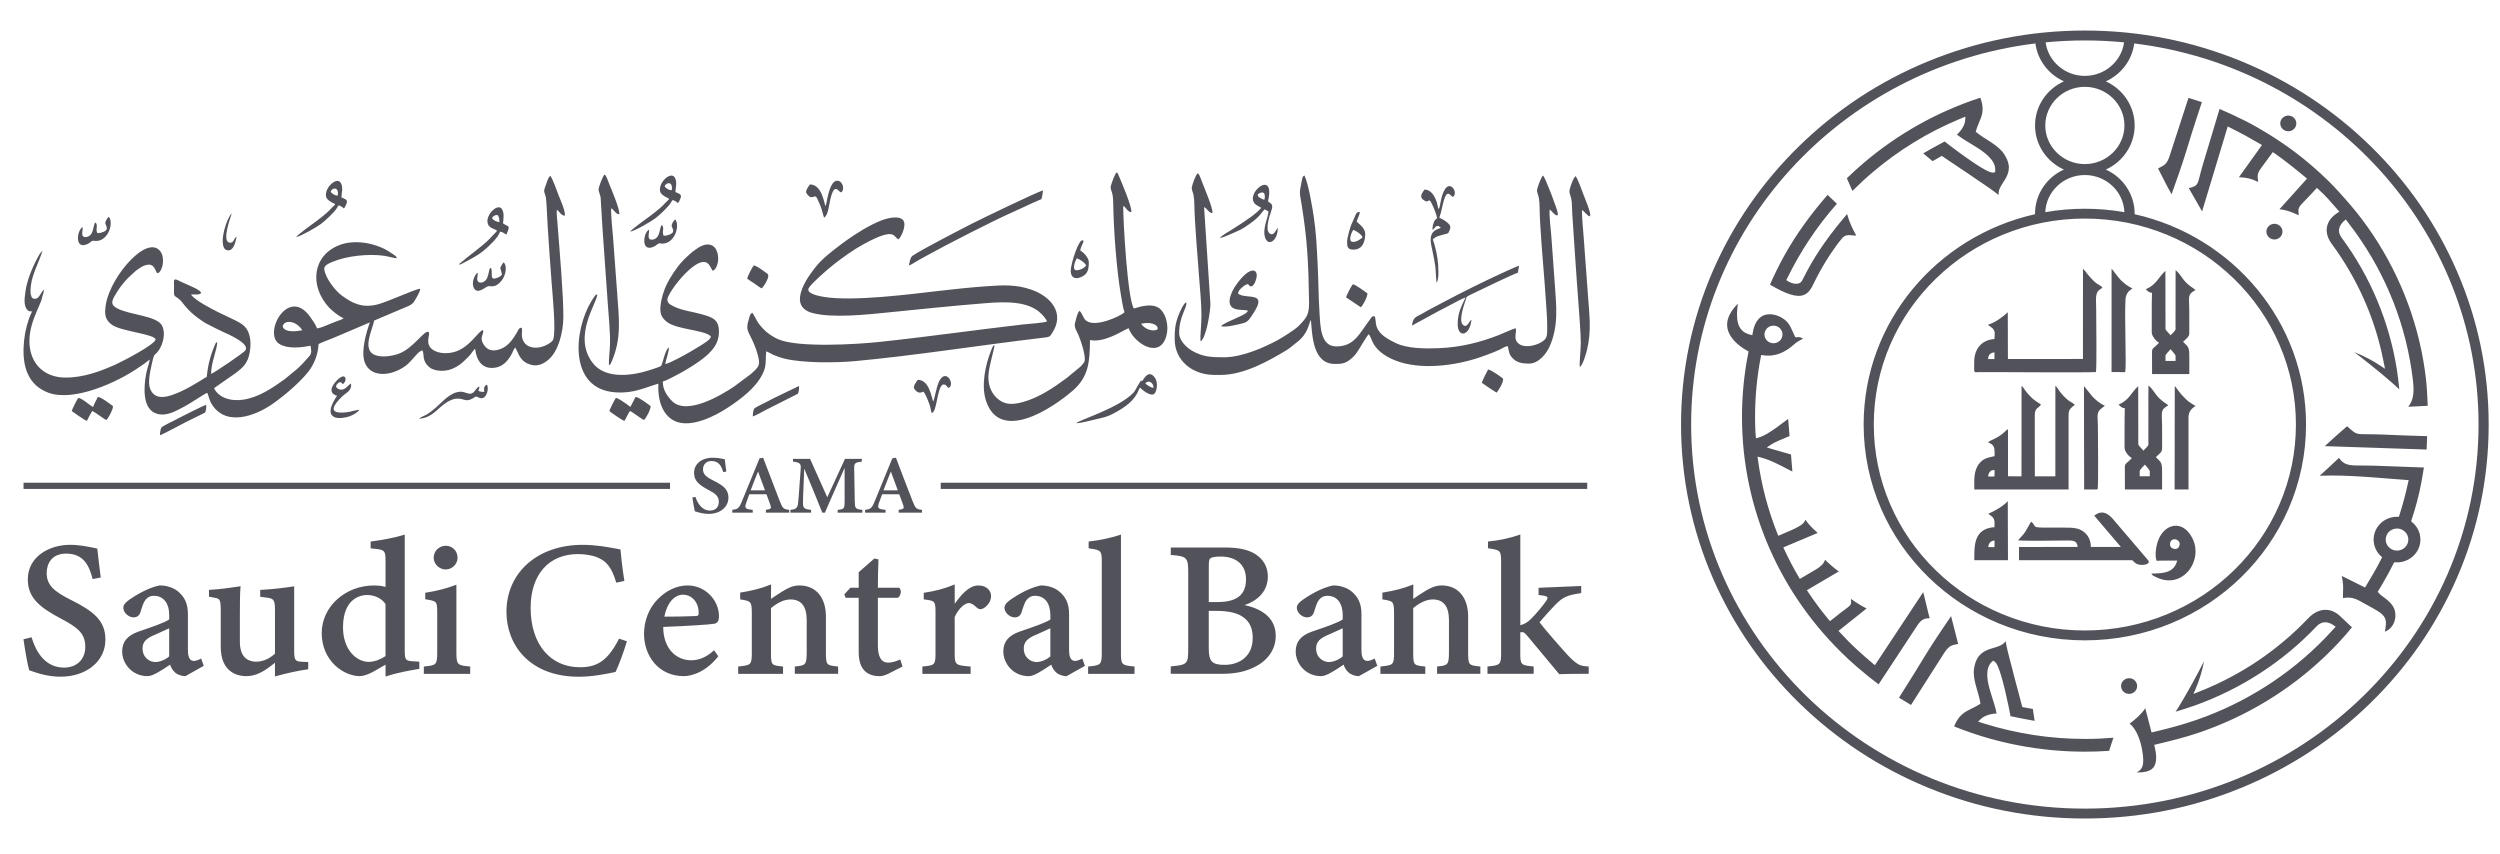 <svg width="79" height="27" viewBox="0 0 79 27" fill="none" xmlns="http://www.w3.org/2000/svg">
<g clip-path="url(#clip0_84_256)">
<path d="M48.042 16.889L48.001 16.904C47.735 17 47.361 17.08 47.048 17.109L47.02 17.111V17.325L47.045 17.329C47.406 17.385 47.435 17.389 47.435 17.754V20.623C47.435 20.997 47.413 21.021 47.032 21.058L47.004 21.061V21.293H48.464V21.061L48.436 21.058C48.056 21.02 48.041 21.004 48.041 20.623V19.979C48.07 19.975 48.101 19.975 48.112 19.976C48.15 19.977 48.182 20.001 48.261 20.09C48.286 20.117 48.803 20.739 49.08 21.073C49.183 21.196 49.255 21.283 49.264 21.294L49.273 21.305L49.289 21.304C49.429 21.297 49.799 21.291 50.173 21.292H50.203V21.059L50.175 21.059C49.943 21.043 49.863 21.026 49.584 20.749C49.402 20.556 48.802 19.872 48.648 19.664C48.789 19.498 49.03 19.23 49.138 19.12C49.392 18.86 49.529 18.81 49.941 18.746L49.966 18.742V18.517L48.619 18.574V18.803L48.647 18.806C48.744 18.814 48.877 18.831 48.898 18.876C48.909 18.9 48.893 18.941 48.848 19.005C48.749 19.151 48.521 19.42 48.378 19.559C48.281 19.659 48.176 19.721 48.042 19.758L48.042 16.889ZM35.422 16.891L35.383 16.905C35.174 16.978 34.779 17.072 34.428 17.109L34.401 17.111V17.327L34.427 17.331C34.795 17.381 34.816 17.405 34.816 17.75V20.622C34.816 21.007 34.782 21.022 34.411 21.059L34.384 21.062V21.294H35.851V21.062L35.824 21.059C35.441 21.023 35.422 21.002 35.422 20.622V16.891ZM12.79 16.891L12.751 16.904C12.506 16.985 12.056 17.069 11.738 17.109L11.712 17.112V17.33L11.739 17.332C12.149 17.369 12.183 17.372 12.183 17.732V18.546C12.035 18.501 11.846 18.5 11.823 18.5C10.909 18.5 10.166 19.174 10.166 20.003C10.166 20.892 10.866 21.366 11.372 21.366C11.425 21.366 11.578 21.35 11.846 21.198C11.902 21.164 11.97 21.125 12.039 21.086C12.089 21.058 12.139 21.03 12.183 21.004V21.379L12.223 21.366C12.559 21.255 12.962 21.185 13.155 21.152C13.184 21.147 13.208 21.144 13.226 21.14L13.251 21.136V20.909L13.035 20.895C12.824 20.881 12.79 20.856 12.79 20.551L12.79 16.891ZM2.216 17.216C1.552 17.216 0.879 17.591 0.879 18.308C0.879 18.885 1.245 19.189 1.921 19.546C2.447 19.825 2.695 20.005 2.695 20.444C2.695 20.834 2.426 21.096 2.026 21.096C1.421 21.096 1.137 20.589 1.006 20.165L0.998 20.138L0.742 20.201L0.746 20.227C0.788 20.534 0.869 20.995 0.918 21.165L0.922 21.18L0.936 21.185C1.208 21.283 1.536 21.384 1.912 21.384C2.734 21.384 3.331 20.892 3.331 20.214C3.331 19.613 2.965 19.319 2.244 18.958V18.959C1.734 18.703 1.475 18.502 1.475 18.112C1.475 17.813 1.635 17.494 2.086 17.494C2.66 17.494 2.818 17.896 2.921 18.272L2.928 18.299L3.183 18.249L3.18 18.222C3.135 17.872 3.108 17.635 3.085 17.427L3.075 17.334L3.052 17.33C3.026 17.326 2.992 17.318 2.951 17.309C2.785 17.275 2.508 17.216 2.216 17.216ZM18.406 17.217C16.991 17.217 16.004 18.088 16.004 19.336C16.004 20.356 16.711 21.385 18.294 21.385C18.73 21.385 19.174 21.292 19.388 21.247L19.451 21.233L19.458 21.22C19.55 21.032 19.711 20.598 19.802 20.291L19.81 20.264L19.563 20.181L19.551 20.203C19.213 20.854 18.893 21.085 18.328 21.085C17.38 21.085 16.768 20.348 16.768 19.207C16.768 18.159 17.341 17.509 18.263 17.509C18.492 17.509 18.735 17.551 18.883 17.617C19.17 17.731 19.334 17.947 19.465 18.386L19.473 18.412L19.731 18.358L19.726 18.331C19.664 17.953 19.62 17.51 19.608 17.383L19.606 17.36L19.583 17.357C19.539 17.35 19.482 17.34 19.415 17.327C19.179 17.283 18.823 17.217 18.406 17.217ZM14.09 17.246C13.873 17.246 13.704 17.412 13.704 17.625C13.704 17.822 13.881 17.995 14.083 17.995C14.287 17.995 14.459 17.826 14.459 17.625C14.459 17.412 14.297 17.246 14.09 17.246ZM36.997 17.301V17.537L37.024 17.539C37.509 17.579 37.548 17.62 37.548 18.098V20.503C37.548 20.978 37.519 21.009 37.023 21.055L36.996 21.058V21.293H38.589C39.051 21.293 39.382 21.221 39.697 21.051C40.088 20.842 40.313 20.494 40.313 20.095C40.313 19.594 39.972 19.259 39.327 19.121C39.703 18.998 40.064 18.709 40.064 18.22C40.064 17.926 39.932 17.683 39.682 17.518C39.457 17.37 39.144 17.301 38.699 17.301L36.997 17.301ZM38.572 17.587C39.074 17.587 39.374 17.855 39.374 18.304C39.374 18.795 39.087 19.025 38.471 19.025H38.198V17.899C38.198 17.727 38.21 17.669 38.252 17.64C38.305 17.604 38.41 17.587 38.572 17.587ZM27.628 17.649L27.617 17.66C27.552 17.72 27.468 17.792 27.388 17.861C27.302 17.934 27.214 18.009 27.144 18.074L27.135 18.083V18.573H26.872L26.681 18.781L26.721 18.89H27.135V20.609C27.135 21.112 27.36 21.367 27.802 21.367C27.859 21.367 27.962 21.346 28.078 21.287L28.52 21.061L28.445 20.838L28.414 20.852C28.289 20.91 28.171 20.939 28.063 20.939C27.849 20.939 27.741 20.757 27.741 20.397V18.89H28.374L28.381 18.884C28.426 18.852 28.456 18.793 28.463 18.727C28.469 18.669 28.456 18.616 28.425 18.583L28.416 18.573H27.741C27.741 18.273 27.747 17.942 27.759 17.701L27.76 17.676L27.628 17.649ZM24.366 18.467L24.323 18.484C24.071 18.588 23.757 18.67 23.415 18.722L23.389 18.726V18.94L23.414 18.944C23.724 18.997 23.757 19.002 23.757 19.376V20.625C23.757 21.014 23.726 21.017 23.352 21.059L23.326 21.062V21.294H24.744V21.062L24.717 21.059C24.383 21.024 24.363 21.022 24.363 20.629V19.217C24.579 19.035 24.788 18.943 24.982 18.943C25.32 18.943 25.492 19.162 25.492 19.595V20.6C25.492 21.008 25.458 21.025 25.144 21.059L25.116 21.061V21.293H26.485V21.062L26.457 21.059C26.126 21.023 26.099 21.02 26.099 20.628V19.479C26.099 18.875 25.777 18.5 25.259 18.5C25.055 18.5 24.887 18.587 24.734 18.682C24.588 18.773 24.463 18.858 24.363 18.925C24.364 18.789 24.365 18.625 24.366 18.511L24.366 18.467ZM44.661 18.467L44.619 18.484C44.367 18.588 44.052 18.67 43.71 18.722L43.683 18.726V18.94L43.709 18.944C44.02 18.997 44.052 19.002 44.052 19.376V20.625C44.052 21.014 44.022 21.017 43.648 21.059L43.621 21.062V21.294H45.039V21.062L45.012 21.059C44.678 21.024 44.658 21.022 44.658 20.629V19.217C44.874 19.035 45.083 18.943 45.277 18.943C45.616 18.943 45.787 19.162 45.787 19.595V20.6C45.787 21.008 45.753 21.025 45.438 21.059L45.412 21.061V21.293H46.779V21.062L46.753 21.059C46.421 21.023 46.393 21.02 46.393 20.628V19.479C46.393 18.875 46.072 18.5 45.555 18.5C45.351 18.5 45.182 18.587 45.029 18.682C44.883 18.773 44.757 18.858 44.658 18.925C44.658 18.789 44.66 18.625 44.661 18.511L44.661 18.467ZM30.169 18.468L30.127 18.485C29.84 18.601 29.551 18.679 29.216 18.728L29.19 18.732V18.941L29.216 18.944C29.543 18.987 29.562 18.99 29.562 19.363V20.634C29.562 21.013 29.535 21.024 29.173 21.059L29.147 21.062V21.294H30.672V21.062L30.644 21.06C30.186 21.023 30.168 21.006 30.168 20.63V19.496C30.304 19.196 30.512 19.057 30.61 19.057C30.706 19.057 30.772 19.113 30.872 19.206C30.934 19.259 31 19.265 31.073 19.225C31.191 19.162 31.318 19.013 31.318 18.834C31.318 18.668 31.181 18.501 30.921 18.501V18.5C30.632 18.5 30.389 18.77 30.169 19.081L30.169 18.468ZM14.422 18.476L14.382 18.491C14.108 18.595 13.799 18.675 13.464 18.727L13.438 18.732V18.936L13.464 18.941C13.807 18.995 13.816 19.006 13.816 19.372V20.607C13.816 21.009 13.783 21.024 13.421 21.059L13.393 21.062V21.294H14.858V21.062L14.831 21.059C14.457 21.024 14.422 21.009 14.422 20.607V20.607L14.422 18.476ZM21.727 18.5C21.387 18.5 21.039 18.664 20.773 18.948C20.504 19.224 20.351 19.62 20.351 20.033C20.351 20.696 20.784 21.366 21.612 21.366C21.71 21.366 22.221 21.337 22.685 20.754L22.698 20.737L22.565 20.548L22.539 20.571C22.315 20.769 22.087 20.865 21.841 20.865C21.617 20.865 21.407 20.78 21.25 20.624C21.059 20.436 20.959 20.155 20.958 19.811C21.636 19.787 22.447 19.736 22.581 19.709C22.701 19.679 22.715 19.586 22.72 19.478V19.477C22.72 19.223 22.612 18.97 22.421 18.784C22.234 18.601 21.988 18.5 21.727 18.5ZM5.038 18.5C4.651 18.581 4.265 18.828 4.117 18.93C3.985 19.02 3.897 19.101 3.897 19.204C3.897 19.368 4.072 19.509 4.217 19.509C4.334 19.509 4.405 19.453 4.443 19.33C4.496 19.158 4.535 19.033 4.599 18.952C4.671 18.866 4.754 18.827 4.86 18.827C5.164 18.827 5.347 19.057 5.347 19.441V19.574C5.209 19.675 4.792 19.816 4.455 19.931L4.383 19.956C4.026 20.079 3.86 20.279 3.86 20.586C3.86 20.962 4.167 21.366 4.663 21.366C4.828 21.366 5.086 21.195 5.313 21.044C5.334 21.03 5.354 21.016 5.375 21.003C5.402 21.083 5.442 21.165 5.521 21.24C5.59 21.312 5.732 21.366 5.851 21.366H5.859L6.439 21.04L6.356 20.809L6.325 20.825C6.248 20.864 6.179 20.885 6.122 20.885C5.97 20.885 5.938 20.703 5.938 20.551V19.405C5.938 19.079 5.839 18.859 5.605 18.672C5.457 18.562 5.26 18.5 5.042 18.5L5.038 18.5ZM32.884 18.5C32.496 18.581 32.11 18.828 31.962 18.93C31.83 19.02 31.742 19.101 31.742 19.204C31.742 19.368 31.918 19.509 32.062 19.509C32.179 19.509 32.25 19.453 32.286 19.336L32.288 19.329C32.341 19.157 32.38 19.034 32.444 18.953C32.516 18.867 32.599 18.827 32.705 18.827C33.01 18.827 33.192 19.057 33.192 19.441V19.575C33.054 19.675 32.637 19.817 32.3 19.931L32.228 19.956C31.871 20.079 31.705 20.279 31.705 20.586C31.705 20.962 32.012 21.367 32.508 21.367C32.673 21.367 32.93 21.195 33.158 21.044C33.179 21.03 33.199 21.016 33.22 21.003C33.247 21.083 33.286 21.166 33.365 21.24C33.435 21.313 33.577 21.367 33.696 21.367H33.703L34.284 21.041L34.201 20.809L34.17 20.825C34.093 20.864 34.025 20.885 33.967 20.885C33.815 20.885 33.783 20.703 33.783 20.551V19.405C33.783 19.079 33.684 18.859 33.45 18.672C33.303 18.562 33.105 18.5 32.887 18.5L32.884 18.5ZM42.122 18.5C41.734 18.581 41.348 18.828 41.2 18.93C41.068 19.02 40.98 19.101 40.98 19.204C40.98 19.368 41.156 19.509 41.3 19.509C41.417 19.509 41.488 19.453 41.526 19.33C41.58 19.157 41.618 19.033 41.683 18.952C41.755 18.866 41.837 18.827 41.944 18.827C42.248 18.827 42.43 19.056 42.43 19.441V19.574C42.293 19.675 41.876 19.816 41.539 19.931L41.467 19.956C41.11 20.079 40.944 20.279 40.944 20.586C40.944 20.962 41.251 21.366 41.746 21.366C41.912 21.366 42.17 21.195 42.397 21.043C42.418 21.03 42.438 21.016 42.458 21.003C42.486 21.083 42.525 21.165 42.604 21.24C42.673 21.312 42.816 21.366 42.934 21.366H42.942L43.523 21.04L43.44 20.809L43.409 20.825C43.332 20.864 43.263 20.885 43.205 20.885C43.053 20.885 43.022 20.703 43.022 20.551V19.405C43.022 19.078 42.922 18.859 42.688 18.672C42.541 18.562 42.343 18.5 42.126 18.5L42.122 18.5ZM7.602 18.524L7.564 18.531C7.372 18.562 6.93 18.625 6.633 18.638L6.604 18.64V18.855L6.793 18.891C6.925 18.918 6.975 18.929 6.975 19.248V20.436C6.975 21.275 7.542 21.366 7.786 21.366C8.122 21.366 8.387 21.186 8.688 20.943V21.376L8.727 21.365C9.099 21.263 9.43 21.192 9.714 21.153L9.74 21.149V20.92L9.544 20.912C9.337 20.899 9.296 20.872 9.296 20.578V18.525L9.261 18.532C9.081 18.561 8.638 18.622 8.25 18.639L8.222 18.64V18.857L8.444 18.887C8.626 18.914 8.689 18.939 8.689 19.25V20.656C8.505 20.824 8.303 20.909 8.089 20.909C7.899 20.909 7.58 20.828 7.58 20.283V19.449C7.58 19.057 7.582 18.763 7.599 18.562L7.602 18.524ZM21.583 18.792C21.708 18.792 21.821 18.838 21.909 18.926C22.02 19.036 22.082 19.201 22.078 19.376C22.078 19.445 22.062 19.467 21.963 19.468H21.962C21.629 19.483 21.306 19.485 20.994 19.486C21.07 19.069 21.304 18.792 21.583 18.792ZM11.594 18.802C11.842 18.802 12.066 18.911 12.182 19.088V20.733C12.052 20.823 11.846 20.916 11.648 20.916C11.256 20.91 10.839 20.526 10.839 19.826C10.839 18.851 11.468 18.802 11.594 18.802ZM38.197 19.304H38.45C39.215 19.304 39.586 19.582 39.586 20.155C39.586 20.784 39.115 21.008 38.711 21.009C38.495 21.012 38.377 20.98 38.304 20.91C38.229 20.837 38.197 20.712 38.197 20.491L38.197 19.304ZM5.346 19.854V20.742C5.234 20.844 5.049 20.921 4.91 20.921C4.753 20.921 4.505 20.803 4.505 20.486C4.505 20.274 4.645 20.169 4.853 20.076L4.922 20.046C5.054 19.988 5.228 19.91 5.346 19.854ZM33.191 19.854V20.742C33.079 20.844 32.894 20.921 32.754 20.921C32.598 20.921 32.351 20.803 32.351 20.486C32.351 20.274 32.49 20.169 32.698 20.076L32.767 20.046C32.899 19.988 33.074 19.91 33.191 19.854ZM42.429 19.854V20.742C42.317 20.844 42.133 20.921 41.993 20.921C41.837 20.921 41.589 20.803 41.589 20.486C41.589 20.274 41.728 20.169 41.936 20.076L42.006 20.045C42.137 19.987 42.312 19.91 42.429 19.854Z" fill="#52525B"/>
<path d="M21.002 5.891C21.034 5.768 21.269 5.704 21.229 6.004C21.172 6.034 21.038 5.946 21.002 5.891ZM21.148 6.288C21.103 6.339 21.059 6.376 21.012 6.424C20.958 6.482 20.934 6.509 20.874 6.561C20.77 6.651 20.669 6.732 20.557 6.815C20.461 6.887 19.94 7.256 19.914 7.322C20.083 7.288 20.58 6.995 20.703 6.903C20.834 6.804 21.119 6.54 21.203 6.401C21.229 6.36 21.224 6.356 21.261 6.318C21.337 6.354 21.361 6.36 21.421 6.418C21.423 6.415 21.427 6.407 21.428 6.409C21.435 6.419 21.517 6.266 21.519 6.206C21.523 6.136 21.427 6.102 21.343 6.07C21.348 5.936 21.404 5.766 21.331 5.623C21.209 5.386 20.81 5.759 20.857 6.032C20.871 6.116 20.93 6.153 20.975 6.185C20.997 6.201 21.026 6.221 21.058 6.237C21.072 6.243 21.087 6.248 21.104 6.256L21.148 6.288ZM20.916 7.117C20.885 7.137 20.902 7.115 20.884 7.155C20.853 7.219 20.848 7.438 20.728 7.531C20.675 7.571 20.556 7.601 20.514 7.538C20.466 7.466 20.524 7.345 20.507 7.26C20.331 7.342 20.236 8.002 20.674 7.788C20.728 7.762 20.735 7.745 20.779 7.714C20.841 7.67 20.851 7.698 20.93 7.698C21.334 7.698 21.495 7.107 21.334 6.933C21.293 6.962 21.209 7.091 21.227 7.151C21.253 7.238 21.368 7.357 21.099 7.433C21.08 7.438 21.044 7.447 21.025 7.447C20.963 7.448 20.976 7.456 20.959 7.414C20.922 7.319 20.998 7.184 20.916 7.118M28.396 7.56C28.49 7.472 28.656 7.107 28.54 6.96C28.413 6.799 28.046 6.892 27.864 6.961C27.492 7.102 27.061 7.375 26.785 7.57C26.529 7.753 26.066 8.098 25.857 8.338C25.585 8.651 24.812 9.659 25.673 9.891C26.302 10.06 27.413 9.939 28.044 9.875C29.077 9.771 30.117 9.662 31.162 9.579C31.764 9.532 32.504 9.505 32.911 9.921C32.933 9.943 33.1 10.119 33.078 10.159C33.057 10.195 32.428 10.242 32.334 10.252C30.796 10.429 29.298 10.646 27.767 10.807C27.053 10.883 25.238 10.989 24.609 10.727C24.325 10.609 24.076 10.394 23.921 10.141C23.884 10.08 23.806 9.913 23.775 9.885C23.718 9.903 23.701 9.953 23.68 10.023C23.594 10.313 23.589 10.384 23.686 10.573C23.785 10.766 23.891 10.996 23.948 11.222C24.029 11.539 24 11.577 23.724 11.822L23.199 12.214C22.812 12.474 21.696 13.149 21.232 12.669C21.075 12.507 20.941 12.312 20.946 12.056C21.062 12.024 21.222 11.932 21.331 11.878C21.601 11.748 22.124 11.428 22.346 11.22C22.519 11.058 22.718 10.845 22.719 10.491C22.721 10.09 22.514 10.028 22.171 9.93C21.881 9.848 21.558 9.813 21.299 9.687C21.171 9.624 21.029 9.555 21.115 9.372C21.253 9.075 21.606 8.659 21.856 8.46C22.395 8.03 22.442 8.487 22.524 8.556C22.614 8.531 22.675 8.376 22.689 8.261C22.721 7.997 22.617 7.695 22.321 7.728C22.151 7.747 21.997 7.873 21.874 7.965C21.82 8.005 21.796 8.033 21.75 8.074C21.499 8.292 21.32 8.543 21.152 8.828C21.045 9.008 20.946 9.255 20.9 9.486C20.831 9.84 20.858 10.005 21.076 10.174C21.387 10.415 22.234 10.421 22.456 10.621C22.499 10.707 22.222 10.865 22.161 10.905C22.04 10.983 21.93 11.046 21.801 11.122C21.645 11.213 21.195 11.465 21.021 11.505C21.044 11.362 21.147 11.098 21.136 10.98C21.023 11.038 20.937 11.49 20.899 11.55C20.873 11.591 20.665 11.65 20.606 11.671C20.007 11.877 19.134 12.001 18.727 11.466C18.09 10.631 18.859 9.585 18.877 9.306C18.823 9.303 18.798 9.35 18.769 9.392C18.737 9.437 18.718 9.467 18.688 9.516C18.127 10.44 17.957 12.304 19.458 12.399C20.038 12.436 20.363 12.249 20.805 12.124C20.776 12.673 20.951 13.147 21.346 13.315C21.848 13.527 22.586 13.151 22.981 12.893C23.393 12.623 23.871 12.27 24.092 11.829C24.237 11.541 24.18 11.418 24.213 11.101C24.296 11.134 24.382 11.19 24.48 11.23C24.575 11.27 24.674 11.304 24.779 11.33C25.371 11.478 26.409 11.466 26.999 11.413C27.957 11.325 28.894 11.205 29.843 11.079C30.889 10.939 31.966 10.79 33.006 10.667C33.179 10.646 33.177 10.634 33.254 10.515C33.659 9.885 33.199 9.365 32.591 9.153C32.108 8.985 31.695 9.008 31.165 9.046C30.688 9.08 30.192 9.132 29.717 9.187C28.753 9.299 26.959 9.532 26.041 9.383C25.924 9.364 25.471 9.289 25.552 9.11C25.61 8.984 26.175 8.486 26.361 8.345C26.655 8.121 26.935 7.909 27.302 7.709C28.348 7.14 28.221 7.516 28.396 7.56ZM9.552 10.436C9.418 10.46 9.271 10.482 9.128 10.457C9.019 10.438 8.864 10.347 8.971 10.234C9.093 10.105 9.391 10.175 9.552 10.436ZM0.806 9.201L0.783 9.381C0.743 9.704 0.865 9.879 1.017 9.834C0.98 9.912 0.945 9.991 0.915 10.075C0.813 10.37 0.757 10.658 0.745 10.99C0.722 11.612 0.9 12.172 1.522 12.407C2.331 12.712 3.726 12.077 4.411 11.594C4.466 11.556 4.514 11.529 4.574 11.483C4.604 11.461 4.625 11.443 4.65 11.422L4.734 11.361C4.706 11.51 4.648 11.655 4.617 11.821C4.54 12.233 4.491 12.94 4.962 13.076C5.292 13.171 5.61 12.954 5.839 12.839C5.996 12.76 6.447 12.453 6.547 12.412C6.581 12.469 6.613 12.631 6.66 12.717C7.095 13.514 8.068 13.152 8.639 12.746C9.003 12.488 9.461 12.095 9.732 11.761C9.925 11.521 10.053 11.195 10.067 10.871C10.162 10.82 10.397 10.736 10.514 10.687L11.688 10.188C11.567 10.522 11.407 11.091 11.52 11.434C11.557 11.548 11.635 11.654 11.729 11.715C12.06 11.93 12.556 11.77 12.843 11.54C13.049 11.374 13.238 11.058 13.353 11.077C13.412 11.213 13.331 11.403 13.563 11.601C13.699 11.717 13.972 11.744 14.176 11.692C14.367 11.643 14.538 11.527 14.648 11.424C14.952 11.141 14.859 11.184 14.978 11.056C15.006 11.025 14.977 11.048 15.015 11.025C15.056 11.383 15.235 11.69 15.661 11.616C15.842 11.585 15.967 11.474 16.049 11.371C16.096 11.311 16.134 11.253 16.172 11.181C16.207 11.113 16.233 11.031 16.278 10.982C16.365 11.087 16.392 11.36 16.67 11.488C16.956 11.62 17.166 11.506 17.338 11.36C17.633 11.108 17.796 10.53 17.802 10.032C17.809 9.357 17.678 7.855 17.616 7.052C17.608 6.94 17.582 6.744 17.596 6.629C17.67 6.664 17.714 6.802 17.85 6.82C17.869 6.661 17.711 6.323 17.651 6.169C17.605 6.049 17.456 5.619 17.388 5.559C17.325 5.59 17.264 5.803 17.238 5.874C17.155 6.099 17.212 6.048 17.251 6.25C17.272 6.357 17.295 6.971 17.306 7.142C17.341 7.731 17.39 8.362 17.433 8.951C17.458 9.291 17.576 10.471 17.481 10.729C17.451 10.81 17.303 10.889 17.203 10.931C16.964 11.03 16.652 11.014 16.53 10.761C16.45 10.594 16.526 10.455 16.485 10.358C16.389 10.349 16.374 10.446 16.327 10.522C16.209 10.712 16.068 10.934 15.82 11.027C15.599 11.11 15.435 11.08 15.322 10.939C15.101 10.662 15.319 10.554 15.261 10.431C15.127 10.445 14.847 10.981 14.365 11.12C14.15 11.182 13.876 11.178 13.697 11.065C13.39 10.872 13.617 10.556 13.546 10.497C13.425 10.392 13.068 11.016 12.587 11.182C12.38 11.254 12.077 11.301 11.86 11.223C11.418 11.065 11.775 10.409 11.824 10.129L12.684 9.764C12.827 9.701 13.004 9.652 13.078 9.541C13.13 9.461 13.284 9.212 13.278 9.125C13.135 9.123 12.209 9.562 11.884 9.632C11.426 9.729 11.14 9.584 10.809 9.345C10.595 9.192 10.273 8.779 10.247 8.501C10.237 8.386 10.392 8.323 10.496 8.279C10.948 8.085 11.647 8.012 12.143 8.083C12.265 8.101 12.44 8.157 12.543 8.161C12.521 8.093 12.499 8.088 12.443 8.048C12.326 7.968 12.209 7.89 12.072 7.83C11.666 7.651 11.151 7.584 10.735 7.741C9.878 8.063 9.759 9.03 10.405 9.726C10.474 9.8 10.727 10.012 10.856 10.053C10.842 10.068 10.85 10.062 10.83 10.075C10.779 10.107 10.709 10.125 10.654 10.147C10.583 10.175 10.515 10.201 10.446 10.228C10.304 10.283 10.163 10.357 10.017 10.378C9.987 10.268 9.867 10.105 9.803 10.015C9.107 9.027 8.296 10.548 8.83 10.87C9.097 11.031 9.505 10.986 9.812 10.924C9.869 11.215 9.814 11.2 9.668 11.373C9.587 11.47 9.448 11.611 9.347 11.694L8.993 11.985C8.611 12.259 8.185 12.553 7.69 12.629C7.264 12.695 6.897 12.547 6.767 12.273C6.78 12.256 6.768 12.266 6.795 12.244C6.814 12.228 6.8 12.24 6.819 12.227L7.432 11.799C7.675 11.618 7.826 11.488 7.891 11.14C7.93 10.927 7.927 10.685 7.846 10.493C7.769 10.31 7.631 10.222 7.454 10.133C7.289 10.051 7.114 9.971 6.943 9.888C6.73 9.785 6.142 9.485 6.035 9.304C6.144 9.302 6.29 9.326 6.357 9.262C6.336 9.16 6.048 9.055 5.95 9.007C5.873 8.97 5.799 8.938 5.722 8.904C5.683 8.886 5.65 8.868 5.611 8.85C5.466 8.78 5.499 8.91 5.499 9.018C5.5 9.424 5.471 9.299 5.659 9.452C5.743 9.52 5.781 9.59 5.843 9.664C5.967 9.811 6.105 9.94 6.262 10.053C6.3 10.081 6.339 10.106 6.383 10.138C6.417 10.162 6.46 10.192 6.499 10.213C6.672 10.306 6.843 10.389 7.03 10.479C7.167 10.545 7.96 10.867 7.734 11.094C7.648 11.179 6.812 11.756 6.67 11.816C6.67 11.452 6.861 11.061 6.864 10.809C6.811 10.824 6.807 10.863 6.781 10.922C6.764 10.961 6.748 11.002 6.731 11.048C6.698 11.133 6.669 11.223 6.643 11.313C6.583 11.515 6.557 11.697 6.533 11.911C6.476 11.934 6.39 11.997 6.329 12.033C6.122 12.155 5.912 12.286 5.69 12.382C5.393 12.509 4.939 12.703 4.757 12.317C4.682 12.156 4.714 11.925 4.743 11.756C4.76 11.662 4.837 11.291 4.872 11.233C4.891 11.201 4.921 11.184 4.953 11.15C4.976 11.124 5.003 11.093 5.025 11.059C5.158 10.849 5.238 10.534 5.125 10.298C4.971 9.975 4.104 9.958 3.701 9.743C3.494 9.632 3.522 9.528 3.632 9.336C3.789 9.061 3.989 8.816 4.226 8.618C4.261 8.588 4.272 8.569 4.313 8.541C4.351 8.517 4.372 8.501 4.41 8.474C4.469 8.432 4.55 8.387 4.637 8.37C4.901 8.317 4.898 8.584 4.978 8.638C5.068 8.609 5.129 8.459 5.144 8.341C5.162 8.198 5.147 8.056 5.076 7.955C4.67 7.374 3.505 8.713 3.349 9.601C3.289 9.937 3.321 10.106 3.539 10.264C3.831 10.475 4.911 10.557 4.917 10.733C4.862 10.902 3.917 11.398 3.654 11.518C3.196 11.724 2.622 11.944 2.034 11.931C1.428 11.916 1.028 11.545 0.946 10.999C0.839 10.291 1.288 9.669 1.329 9.403C1.354 9.329 1.376 9.247 1.395 9.154C1.329 9.198 1.338 9.21 1.278 9.3C1.236 9.363 1.208 9.419 1.14 9.436C0.934 9.49 0.956 9.18 0.977 9.016C1.026 8.626 1.251 8.259 1.343 7.914L1.254 8.026C1.07 8.333 0.851 8.84 0.806 9.202M38.682 11.29C38.298 11.29 38.013 11.283 37.671 11.085C37.525 11.001 37.262 10.776 37.262 10.531C37.262 9.979 37.51 9.76 37.488 9.549C37.399 9.58 37.277 9.867 37.234 9.983C37.129 10.262 37.12 10.438 37.12 10.72C37.12 11.394 37.679 11.848 38.377 11.848H38.571C39.311 11.848 40.09 11.406 40.655 11.065C40.776 10.992 40.874 10.896 40.981 10.816C41.35 10.54 41.357 10.205 41.425 10.112C41.468 10.573 41.472 11.501 42.185 11.501C42.364 11.501 42.488 11.495 42.648 11.374C42.755 11.292 42.805 11.241 42.883 11.13C42.956 11.026 43.191 10.613 43.251 10.563C43.367 10.669 43.322 11.015 43.936 11.322C44.697 11.702 45.799 11.586 46.593 11.346C46.822 11.277 47.174 11.15 47.393 11.047C47.467 11.012 47.58 10.933 47.649 10.941C47.687 11.146 47.69 11.214 47.821 11.341C47.945 11.461 48.116 11.49 48.318 11.49C48.621 11.49 48.868 11.172 48.964 10.958C49.261 10.29 49.178 9.664 49.13 8.951L49.021 7.452C49.004 7.227 48.949 6.826 48.971 6.619C49.017 6.644 49.228 6.929 49.228 6.75C49.228 6.65 48.833 5.612 48.761 5.547C48.705 5.579 48.582 5.919 48.571 5.997C48.56 6.067 48.614 6.173 48.629 6.259C48.645 6.355 48.649 6.456 48.651 6.561C48.658 7.142 48.762 8.344 48.812 8.968C48.828 9.169 48.841 9.362 48.854 9.561C48.879 9.922 48.892 10.066 48.892 10.423C48.892 10.627 48.868 10.709 48.73 10.798C48.502 10.947 48.092 11.021 47.932 10.8C47.837 10.67 47.93 10.503 47.898 10.375C47.835 10.376 47.459 10.55 47.365 10.587C46.756 10.824 46.154 10.973 45.48 11.002C45.038 11.021 44.466 11.016 44.109 10.842C43.847 10.713 43.583 10.575 43.499 10.316C43.466 10.215 43.476 10.068 43.44 9.996C43.347 9.978 43.33 10.043 43.29 10.097C42.951 10.545 42.8 10.947 42.226 10.947C41.722 10.947 41.724 10.302 41.696 9.871C41.663 9.367 41.664 8.849 41.637 8.336C41.611 7.832 41.591 7.35 41.517 6.863C41.465 6.519 41.348 5.812 41.221 5.546C41.154 5.572 41.153 5.631 41.132 5.737C41.052 6.124 41.067 6.071 41.13 6.456C41.315 7.59 41.348 8.346 41.366 9.518C41.373 9.934 41.303 10.027 41.043 10.295C40.923 10.419 40.517 10.669 40.381 10.744C39.964 10.971 39.255 11.29 38.682 11.29M36.06 10.229C36.174 10.21 36.298 10.193 36.408 10.225C36.5 10.251 36.592 10.3 36.583 10.402C36.484 10.482 36.2 10.444 36.06 10.229M35.535 9.868C35.406 9.992 34.628 10.352 34.333 10.141C34.217 10.058 34.212 9.908 34.113 9.823C34.045 9.874 34.002 10.09 33.974 10.192C33.929 10.352 34.028 10.463 34.081 10.589C34.142 10.733 34.335 11.282 34.265 11.436C34.252 11.467 34.172 11.559 34.15 11.58L33.707 11.945C33.292 12.253 32.84 12.56 32.325 12.704C31.959 12.806 31.718 12.784 31.494 12.572C31.309 12.399 31.2 12.119 31.241 11.782C31.277 11.488 31.425 11.014 31.426 10.905C31.371 10.923 31.362 10.97 31.323 11.065C31.134 11.526 31.002 12.187 31.156 12.659C31.591 13.997 33.232 12.922 33.897 12.346C34.397 11.911 34.437 11.456 34.444 10.746C34.679 10.794 34.926 10.714 35.121 10.637C35.346 10.548 35.548 10.415 35.664 10.37C35.822 10.829 36.628 11.37 36.851 10.636C36.944 10.328 36.858 9.969 36.687 9.789C36.529 9.623 36.29 9.635 36.045 9.688C35.968 9.704 35.894 9.737 35.83 9.749C35.633 9.46 35.493 7.032 35.493 6.513C35.549 6.532 35.521 6.517 35.562 6.564C35.58 6.585 35.593 6.602 35.612 6.622C35.647 6.658 35.686 6.703 35.747 6.705C35.794 6.584 35.435 5.741 35.337 5.513C35.317 5.466 35.324 5.473 35.29 5.448C35.225 5.486 35.105 5.846 35.098 5.9C35.089 5.966 35.14 6.072 35.155 6.15C35.173 6.243 35.177 6.349 35.178 6.45C35.193 7.286 35.28 8.509 35.423 9.335C35.45 9.488 35.486 9.736 35.535 9.868ZM49.953 10.829C49.953 11.088 49.905 11.412 49.922 11.597C50.013 11.55 50.119 11.184 50.151 11.049C50.295 10.457 50.223 9.939 50.18 9.34L50.048 7.548C50.037 7.388 49.979 6.745 49.989 6.638C50.062 6.664 50.252 6.938 50.252 6.791C50.252 6.663 50.093 6.294 50.043 6.163C49.999 6.048 49.848 5.615 49.786 5.567C49.725 5.606 49.575 5.981 49.596 6.084C49.618 6.188 49.656 6.246 49.667 6.379C49.677 6.494 49.675 6.615 49.682 6.731C49.71 7.193 49.744 7.641 49.773 8.101C49.8 8.548 49.839 9.002 49.869 9.451C49.893 9.803 49.953 10.513 49.953 10.829ZM18.914 5.999C18.914 6.029 18.97 6.177 18.98 6.242L19.034 7.147C19.06 7.55 19.089 7.948 19.118 8.349C19.146 8.748 19.176 9.148 19.203 9.551C19.229 9.946 19.288 10.502 19.276 10.887C19.27 11.086 19.233 11.354 19.242 11.539C19.296 11.518 19.299 11.494 19.331 11.419C19.653 10.676 19.555 10.043 19.503 9.267L19.371 7.483C19.358 7.31 19.292 6.708 19.316 6.583C19.394 6.607 19.448 6.773 19.574 6.771C19.58 6.594 19.338 6.026 19.248 5.805C19.213 5.717 19.164 5.552 19.105 5.513C19.053 5.554 18.914 5.906 18.914 5.999ZM37.966 9.964C37.966 10.24 37.922 10.632 37.935 10.787C38.11 10.707 38.249 9.858 38.249 9.6L38.049 6.546C38.149 6.584 38.198 6.733 38.309 6.733C38.351 6.625 38.063 5.953 37.994 5.775C37.964 5.697 37.905 5.511 37.853 5.473C37.786 5.514 37.686 5.801 37.664 5.906C37.645 6 37.696 6.064 37.715 6.157C37.733 6.246 37.738 6.343 37.74 6.44C37.752 7.086 37.845 8.099 37.893 8.776C37.92 9.153 37.966 9.587 37.966 9.964ZM28.723 8.39C28.795 8.365 28.92 8.283 28.994 8.239C29.079 8.189 29.172 8.141 29.259 8.092C29.864 7.753 31.43 6.953 31.992 6.708C32.271 6.586 32.555 6.442 32.842 6.321C32.925 6.286 32.914 6.297 32.93 6.204C32.941 6.142 32.954 6.085 32.959 6.019C32.791 6.054 30.98 6.931 30.705 7.072C30.307 7.276 29.161 7.866 28.834 8.083C28.767 8.128 28.74 8.29 28.723 8.39ZM44.616 10.29L45.456 9.832C45.596 9.759 45.739 9.688 45.88 9.611C46 9.546 46.187 9.445 46.312 9.398C46.182 9.683 46.053 9.893 46.064 10.275C46.076 10.663 46.438 10.64 46.499 10.106C46.431 10.127 46.363 10.392 46.227 10.263C46.086 10.129 46.26 9.646 46.315 9.481C46.358 9.35 46.308 9.392 46.593 9.253C46.719 9.192 47.845 8.646 47.964 8.619L48.004 8.396C47.905 8.421 47.227 8.74 47.089 8.805C46.356 9.154 45.828 9.432 45.125 9.806C45.055 9.843 44.983 9.89 44.915 9.926C44.724 10.025 44.655 10.034 44.616 10.29ZM39.439 9.821C39.38 9.926 39.151 10.01 39.027 10.071C38.969 10.099 38.602 10.245 38.59 10.311C38.774 10.344 39.045 10.268 39.218 10.23C39.422 10.185 39.454 10.136 39.609 9.896C40.071 9.188 39.393 9.473 39.124 9.281C39.12 9.173 39.274 9.052 39.36 9.003C39.483 8.932 39.444 9.047 39.527 9.05C39.59 9.054 39.638 8.969 39.66 8.918C39.844 8.492 39.528 8.325 39.047 9.024C38.925 9.202 38.715 9.617 38.989 9.746C39.138 9.817 39.321 9.775 39.439 9.821ZM45.462 6.612C45.435 6.56 45.426 6.468 45.407 6.406C45.352 6.23 45.238 5.991 45.013 5.991C44.96 6.083 44.805 6.221 45.019 6.342C45.115 6.396 45.11 6.341 45.174 6.33C45.245 6.381 45.389 6.758 45.414 6.892C45.412 6.894 45.408 6.894 45.407 6.898C45.405 6.903 45.401 6.904 45.4 6.905C45.344 6.95 45.329 6.965 45.3 7.054C45.28 7.116 45.253 7.216 45.277 7.268C45.294 7.249 45.363 7.165 45.378 7.155C45.407 7.136 45.427 7.135 45.463 7.148C45.478 7.154 45.483 7.156 45.496 7.166C45.525 7.187 45.51 7.174 45.527 7.2C45.447 7.248 45.278 7.253 45.223 7.459C45.184 7.604 45.238 7.798 45.268 7.941C45.301 8.098 45.332 8.248 45.355 8.409C45.369 8.502 45.381 8.896 45.399 8.934C45.484 8.814 45.451 8.377 45.43 8.213C45.401 7.993 45.347 7.765 45.278 7.568C45.349 7.468 45.566 7.424 45.696 7.391C45.773 7.371 45.768 7.366 45.799 7.296C45.859 7.165 45.829 7.112 45.741 7.038C45.59 6.911 45.529 6.914 45.483 6.88C45.572 6.608 45.554 6.596 45.616 6.368C45.73 5.943 45.828 6.19 45.911 6.223C46.091 6.11 45.842 5.691 45.66 5.981C45.515 6.212 45.524 6.522 45.462 6.612M39.745 6.137C40.021 5.957 39.974 6.27 39.951 6.314C39.901 6.299 39.868 6.28 39.828 6.257C39.777 6.229 39.743 6.216 39.745 6.137ZM39.854 6.571C39.819 6.611 39.758 6.669 39.714 6.708C39.514 6.887 39.123 7.132 38.881 7.284C38.794 7.339 38.585 7.454 38.551 7.522C38.646 7.508 38.876 7.403 38.969 7.363C39.116 7.302 39.236 7.245 39.357 7.165C39.862 6.831 39.827 6.74 39.964 6.616L40.081 6.677C40.095 6.835 39.884 7.202 39.975 7.499C40.069 7.808 40.386 7.606 40.377 7.198C40.324 7.253 40.259 7.469 40.126 7.382C39.961 7.274 40.123 6.799 40.175 6.654C40.255 6.431 40.146 6.443 40.069 6.359C40.318 5.295 39.28 6.146 39.685 6.465C39.758 6.523 39.807 6.525 39.854 6.571ZM20.354 13.271C20.413 13.213 20.559 12.956 20.561 12.835C20.493 12.783 20.193 12.55 20.084 12.543L19.922 12.856C19.877 12.836 19.866 12.814 19.81 12.774C19.733 12.722 19.536 12.58 19.463 12.573C19.433 12.607 19.268 12.929 19.255 12.989C19.276 13.013 19.675 13.293 19.734 13.301C19.756 13.258 19.88 13.015 19.908 12.987C20.027 13.043 20.276 13.25 20.354 13.271ZM36.193 12.112C36.31 11.984 36.46 12.115 36.45 12.257C36.37 12.251 36.221 12.157 36.193 12.112ZM34.008 13.371C34.096 13.387 34.529 13.274 34.641 13.247C34.92 13.181 34.999 13.17 35.233 13.042C35.558 12.863 35.85 12.662 35.987 12.319C35.992 12.307 35.997 12.292 36.003 12.28C36.018 12.252 36.01 12.265 36.024 12.25C36.061 12.293 36.359 12.548 36.476 12.444C36.539 12.388 36.621 12.106 36.489 11.928C36.286 11.655 36.131 12.005 36.106 12.025C36.037 12.079 36.102 11.931 35.952 12.19C35.908 12.265 35.866 12.357 35.817 12.409C35.366 12.886 34.166 13.248 34.008 13.371ZM3.365 13.271C3.422 13.213 3.57 12.954 3.572 12.836C3.487 12.77 3.196 12.547 3.094 12.543C3.059 12.613 2.959 12.79 2.942 12.859C2.849 12.823 2.609 12.588 2.474 12.573C2.443 12.607 2.279 12.929 2.266 12.989C2.281 13.006 2.698 13.292 2.745 13.301C2.767 13.257 2.889 13.015 2.919 12.987C3.04 13.046 3.29 13.252 3.365 13.271ZM10.651 12.505C10.638 12.535 10.236 13.07 10.593 13.191C10.72 13.234 10.924 13.197 11.042 13.157C11.152 13.119 11.318 13.021 11.357 12.947C11.22 12.962 11.091 13.013 10.932 13.03C10.315 13.093 10.555 12.777 10.815 12.526C10.944 12.402 11.123 12.351 11.093 12.12C11.001 12.155 10.898 12.376 10.705 12.296C10.523 12.221 10.689 12.083 10.74 12.079C10.8 12.074 10.805 12.111 10.829 12.142C10.938 12.067 10.945 11.924 10.872 11.898C10.759 11.858 10.499 12.15 10.478 12.287C10.458 12.414 10.547 12.482 10.651 12.505ZM15.55 6.902C15.566 6.828 15.65 6.784 15.732 6.8C15.769 6.868 15.783 6.921 15.782 7.017C15.706 7.023 15.583 6.95 15.55 6.902ZM15.709 7.296L15.442 7.576C15.226 7.792 14.731 8.144 14.507 8.345C14.536 8.364 14.482 8.369 14.558 8.353L14.703 8.278C14.914 8.161 15.075 8.087 15.265 7.935C15.445 7.791 15.754 7.497 15.801 7.322C15.898 7.328 15.938 7.388 16.005 7.412C16.023 7.341 16.085 7.253 16.073 7.166C16.02 7.12 15.952 7.103 15.894 7.056C15.908 6.925 15.943 6.742 15.863 6.611C15.707 6.352 15.158 6.986 15.527 7.2C15.607 7.247 15.664 7.246 15.709 7.296M10.448 6.061C10.479 5.937 10.714 5.874 10.675 6.174C10.618 6.203 10.484 6.116 10.448 6.061ZM10.593 6.458C10.549 6.509 10.504 6.545 10.458 6.594C10.403 6.652 10.38 6.679 10.319 6.731C10.215 6.821 10.114 6.902 10.002 6.985C9.906 7.057 9.386 7.426 9.36 7.492C9.528 7.458 10.025 7.165 10.148 7.073C10.279 6.974 10.564 6.709 10.649 6.571C10.674 6.529 10.669 6.526 10.706 6.488C10.782 6.524 10.807 6.529 10.866 6.587C10.869 6.585 10.872 6.577 10.874 6.579C10.88 6.587 10.962 6.435 10.965 6.375C10.968 6.305 10.873 6.271 10.789 6.239C10.793 6.105 10.849 5.935 10.776 5.792C10.655 5.555 10.255 5.928 10.302 6.201C10.317 6.285 10.375 6.322 10.42 6.354C10.443 6.37 10.471 6.39 10.503 6.406C10.517 6.412 10.533 6.417 10.549 6.425L10.593 6.458ZM15.121 12.352C15.121 12.35 15.121 12.346 15.121 12.344L15.124 12.319C15.134 12.278 15.148 12.287 15.15 12.215C15.068 12.23 15.021 12.353 14.953 12.406C14.848 12.487 14.742 12.407 14.639 12.387C14.346 12.33 14.079 12.592 13.904 12.759C13.466 13.179 13.376 13.126 13.268 13.211C13.249 13.226 13.262 13.214 13.246 13.232C13.652 13.201 13.807 12.925 14.071 12.744C14.454 12.483 14.605 12.645 14.752 12.647C14.895 12.649 15.016 12.525 15.046 12.529C15.084 12.535 15.14 12.583 15.213 12.584C15.391 12.586 15.46 12.25 15.382 12.154C15.26 12.205 15.305 12.356 15.303 12.382C15.241 12.386 15.167 12.377 15.121 12.352M26.083 6.511C26.04 6.419 25.976 5.827 25.591 5.828C25.556 5.889 25.435 6.031 25.484 6.105C25.669 6.382 25.726 6.095 25.82 6.265L25.928 6.51C25.979 6.638 26.025 6.856 26.042 6.876C26.171 6.809 26.201 6.456 26.239 6.295C26.37 5.748 26.483 6.054 26.581 6.081C26.722 5.974 26.606 5.67 26.421 5.715C26.246 5.758 26.166 6.163 26.132 6.325C26.119 6.385 26.111 6.472 26.083 6.511ZM29.487 12.691C29.433 12.536 29.36 12.001 29.002 12.003C28.967 12.056 28.842 12.203 28.888 12.278C29.014 12.49 29.161 12.376 29.171 12.378C29.233 12.392 29.366 12.757 29.394 12.851C29.413 12.916 29.422 13.008 29.439 13.051C29.618 13.024 29.598 12.273 29.794 12.15C29.919 12.143 29.898 12.216 29.974 12.257C30.181 12.178 29.933 11.667 29.71 11.989C29.594 12.157 29.533 12.636 29.487 12.691ZM5.057 13.753C5.128 13.736 5.73 13.409 5.859 13.345L6.475 13.041C6.512 13.003 6.526 12.85 6.515 12.791C6.431 12.817 5.803 13.129 5.697 13.187C5.564 13.26 5.424 13.329 5.288 13.396C5.244 13.418 5.12 13.483 5.101 13.51C5.071 13.552 5.051 13.697 5.057 13.753ZM23.789 13.16C23.873 13.134 24.105 13.006 24.194 12.957L25.207 12.446C25.244 12.406 25.257 12.256 25.248 12.197L24.43 12.592C24.292 12.667 24.157 12.735 24.021 12.801C23.978 12.822 23.85 12.89 23.832 12.915C23.803 12.955 23.783 13.106 23.789 13.16ZM3.019 7.035C2.988 7.055 3.006 7.033 2.987 7.073C2.956 7.136 2.951 7.356 2.832 7.448C2.778 7.49 2.659 7.519 2.617 7.456C2.569 7.383 2.627 7.263 2.611 7.178C2.434 7.259 2.34 7.919 2.777 7.706C2.831 7.679 2.838 7.663 2.882 7.632C2.944 7.587 2.954 7.615 3.033 7.615C3.437 7.615 3.598 7.024 3.437 6.85C3.396 6.879 3.312 7.009 3.33 7.068C3.357 7.155 3.471 7.274 3.202 7.351C3.183 7.356 3.147 7.364 3.128 7.364C3.067 7.365 3.079 7.374 3.062 7.332C3.025 7.236 3.101 7.102 3.019 7.035ZM15.861 8.685C15.816 8.72 15.797 8.745 15.731 8.772C15.449 8.891 15.581 8.646 15.521 8.472C15.47 8.485 15.482 8.441 15.444 8.614C15.431 8.672 15.417 8.73 15.395 8.782C15.358 8.867 15.246 8.973 15.124 8.914C15.041 8.851 15.105 8.724 15.097 8.616C15.022 8.643 14.875 8.924 14.979 9.108C15.102 9.326 15.365 9.038 15.436 9.042C15.563 9.049 15.624 9.06 15.721 8.991C15.997 8.796 16.043 8.402 15.915 8.29L15.884 8.327C15.874 8.342 15.867 8.355 15.859 8.369C15.849 8.386 15.816 8.44 15.811 8.459C15.803 8.495 15.858 8.59 15.861 8.685ZM43.056 7.502C43.025 7.54 42.819 7.685 42.711 7.634C42.605 7.584 42.72 7.314 42.766 7.263C42.861 7.299 43.037 7.416 43.056 7.502ZM42.568 7.647C42.568 7.798 42.588 7.888 42.766 7.888C43.056 7.888 43.14 7.638 43.14 7.39C43.14 7.196 42.918 7.058 42.868 6.999C42.894 6.924 42.97 6.773 42.971 6.703C42.862 6.68 42.848 6.773 42.806 6.862C42.767 6.945 42.738 7.009 42.702 7.098C42.656 7.213 42.568 7.52 42.568 7.647ZM34.322 8.384C34.271 8.484 34.048 8.57 33.976 8.531C33.885 8.482 33.982 8.224 34.03 8.162C34.139 8.205 34.273 8.292 34.322 8.384ZM33.835 8.546C33.835 8.938 34.215 8.766 34.31 8.656C34.394 8.559 34.407 8.436 34.407 8.29C34.407 8.134 34.219 7.956 34.135 7.916C34.143 7.858 34.169 7.798 34.191 7.745C34.202 7.719 34.218 7.69 34.226 7.667C34.239 7.629 34.254 7.614 34.218 7.597C34.087 7.533 33.835 8.353 33.835 8.546ZM46.827 12.098C46.88 12.14 47.264 12.397 47.295 12.406C47.349 12.339 47.517 12.083 47.497 11.968C47.488 11.948 47.126 11.685 47.024 11.676C46.995 11.725 46.831 12.047 46.827 12.098ZM23.613 8.808C23.692 8.87 23.764 8.907 23.842 8.961C23.902 9.003 24.014 9.09 24.069 9.113C24.125 9.069 24.339 8.745 24.262 8.661C24.242 8.639 24.195 8.611 24.16 8.585C24.094 8.535 23.897 8.393 23.819 8.387C23.778 8.429 23.614 8.741 23.613 8.808ZM42.535 9.396L43.001 9.709C43.066 9.655 43.213 9.393 43.211 9.269C43.128 9.216 42.858 9.004 42.751 8.982C42.706 9.027 42.553 9.321 42.535 9.396ZM7.476 7.481C7.381 7.531 7.399 7.685 7.26 7.669C6.991 7.64 7.294 6.851 7.323 6.744C7.163 6.891 6.934 7.615 7.09 7.85C7.126 7.903 7.222 7.937 7.296 7.889C7.397 7.825 7.451 7.633 7.476 7.481Z" fill="#52525B"/>
<path d="M24.114 14.463L24.001 14.485L23.444 15.844C23.352 16.069 23.309 16.09 23.14 16.111V16.2H23.787V16.111C23.573 16.09 23.518 16.07 23.575 15.903C23.605 15.813 23.644 15.712 23.678 15.618H24.221C24.266 15.744 24.313 15.867 24.342 15.953C24.38 16.061 24.372 16.089 24.202 16.111V16.2H24.938V16.111C24.759 16.09 24.735 16.071 24.64 15.834C24.468 15.391 24.285 14.916 24.114 14.463ZM28.311 14.463L28.197 14.485L27.64 15.844C27.549 16.069 27.506 16.09 27.337 16.111V16.2H27.984V16.111C27.769 16.09 27.714 16.07 27.771 15.903C27.802 15.813 27.84 15.712 27.875 15.618H28.417C28.463 15.744 28.51 15.867 28.539 15.953C28.577 16.061 28.569 16.089 28.398 16.111V16.2H29.135V16.111C28.955 16.09 28.931 16.071 28.837 15.834C28.664 15.391 28.481 14.916 28.311 14.463ZM22.511 14.464C22.138 14.471 21.932 14.686 21.932 14.942C21.932 15.204 22.106 15.332 22.386 15.48C22.615 15.6 22.715 15.686 22.715 15.855C22.715 16.023 22.61 16.134 22.436 16.134C22.168 16.134 22.029 15.87 21.976 15.701L21.879 15.723C21.898 15.853 21.938 16.091 21.956 16.156C22.076 16.194 22.224 16.239 22.392 16.239C22.762 16.239 23.019 16.02 23.019 15.723C23.019 15.468 22.851 15.338 22.552 15.191C22.321 15.077 22.215 14.989 22.215 14.832C22.215 14.689 22.307 14.568 22.481 14.568C22.73 14.568 22.804 14.751 22.855 14.92L22.951 14.899C22.929 14.733 22.913 14.608 22.902 14.512C22.845 14.503 22.703 14.464 22.53 14.464C22.524 14.464 22.517 14.464 22.511 14.464ZM25.058 14.501V14.588C25.291 14.61 25.312 14.671 25.303 14.8C25.239 15.695 25.231 15.825 25.218 15.916C25.197 16.068 25.129 16.098 24.976 16.112V16.2H25.63V16.112C25.435 16.093 25.377 16.062 25.374 15.919C25.374 15.841 25.375 15.663 25.414 14.809C25.61 15.272 25.84 15.839 25.985 16.2H26.067C26.225 15.831 26.487 15.246 26.689 14.786L26.69 15.822C26.691 16.073 26.68 16.091 26.47 16.112V16.2H27.25V16.112C27.026 16.085 27.016 16.073 27.01 15.822L26.993 14.834C26.987 14.633 27.014 14.612 27.233 14.588V14.5H26.702L26.142 15.714L25.598 14.5L25.058 14.501ZM23.954 14.9L24.174 15.494H23.721C23.793 15.298 23.874 15.101 23.954 14.9ZM28.151 14.9L28.37 15.494H27.918C27.99 15.298 28.07 15.101 28.151 14.9Z" fill="#52525B"/>
<path d="M21.173 15.45H0.744V15.254H21.173V15.45Z" fill="#52525B"/>
<path d="M50.156 15.45H29.727V15.254H50.156V15.45Z" fill="#52525B"/>
<path d="M65.881 0.965C64.159 0.965 62.487 1.295 60.914 1.944C59.394 2.571 58.03 3.469 56.858 4.612C55.687 5.755 54.766 7.087 54.123 8.569C53.458 10.104 53.121 11.734 53.121 13.415C53.121 15.096 53.458 16.726 54.123 18.261C54.766 19.744 55.687 21.075 56.858 22.218C58.03 23.361 59.394 24.259 60.914 24.886C62.487 25.536 64.159 25.865 65.881 25.865C67.603 25.865 69.275 25.536 70.848 24.886C72.368 24.259 73.733 23.361 74.904 22.218C76.076 21.075 76.996 19.743 77.639 18.261C78.305 16.726 78.642 15.096 78.642 13.415C78.642 11.734 78.305 10.104 77.639 8.569C76.996 7.087 76.076 5.755 74.904 4.612C73.733 3.469 72.368 2.571 70.848 1.944C69.275 1.295 67.603 0.965 65.881 0.965ZM65.881 1.278C66.3 1.278 66.713 1.299 67.121 1.338C67.04 1.935 66.515 2.398 65.881 2.398C65.247 2.398 64.722 1.935 64.641 1.338C65.049 1.299 65.463 1.278 65.881 1.278ZM64.319 1.373C64.388 1.906 64.738 2.353 65.219 2.571C64.68 2.815 64.307 3.347 64.307 3.965C64.307 4.582 64.68 5.114 65.219 5.358C64.68 5.602 64.307 6.134 64.307 6.751C64.307 6.758 64.307 6.763 64.307 6.769C61.205 7.466 58.891 10.177 58.891 13.415C58.891 17.181 62.02 20.235 65.881 20.235C69.742 20.235 72.871 17.181 72.871 13.415C72.871 10.177 70.558 7.466 67.455 6.769V6.751C67.455 6.134 67.082 5.602 66.544 5.358C67.082 5.114 67.455 4.582 67.455 3.965C67.455 3.347 67.082 2.815 66.544 2.571C67.025 2.353 67.373 1.906 67.442 1.373C73.576 2.122 78.322 7.228 78.322 13.415C78.322 20.119 72.752 25.552 65.881 25.552C59.01 25.552 53.44 20.119 53.44 13.415C53.44 7.228 58.185 2.122 64.319 1.373ZM65.881 2.744C66.57 2.744 67.132 3.292 67.132 3.965C67.132 4.637 66.57 5.185 65.881 5.185C65.192 5.185 64.631 4.637 64.631 3.965C64.631 3.292 65.192 2.744 65.881 2.744ZM62.579 3.088C62.558 3.094 62.538 3.1 62.518 3.107C61.193 3.547 59.974 4.234 58.917 5.128C58.725 5.29 58.54 5.458 58.361 5.633L58.536 6.033C58.745 5.825 58.962 5.624 59.188 5.433C60.001 4.745 60.916 4.183 61.905 3.769C61.942 3.753 61.979 3.737 62.017 3.722L62.106 3.686L62.102 3.781C62.093 3.954 61.973 4.133 61.839 4.253C61.985 4.369 62.16 4.47 62.318 4.566C62.571 4.722 62.977 4.962 63.041 5.271C63.05 5.313 63.052 5.355 63.049 5.398L63.044 5.441L63 5.452C62.907 5.472 62.722 5.362 62.645 5.316C62.471 5.215 62.303 5.099 62.14 4.984C61.99 4.879 61.842 4.771 61.696 4.66C61.615 4.598 61.532 4.536 61.453 4.47C61.222 4.591 60.998 4.715 60.774 4.846L61.069 5.093L61.361 4.927L62.215 5.501C62.368 5.609 62.524 5.711 62.678 5.816C62.839 5.925 63.005 6.039 63.156 6.163L63.156 6.083L63.157 6.08C63.166 5.987 63.215 5.9 63.264 5.822C63.316 5.738 63.373 5.657 63.415 5.567C63.534 5.319 63.481 5.104 63.335 4.877C63.138 4.572 62.74 4.414 62.463 4.187L62.433 4.161L62.444 4.124C62.484 3.982 62.549 3.858 62.599 3.721C62.681 3.494 62.658 3.305 62.579 3.088ZM69.156 3.093L68.561 4.924C68.527 5.027 68.486 5.138 68.397 5.208C68.363 5.235 68.325 5.255 68.286 5.275C68.255 5.291 68.225 5.306 68.195 5.323C68.338 5.593 68.468 5.874 68.622 6.139C68.787 5.676 68.952 5.213 69.096 4.744C69.152 4.561 69.207 4.378 69.264 4.196C69.366 3.872 69.473 3.55 69.58 3.228L69.156 3.093ZM70.138 3.443L69.608 5.208C69.564 5.354 69.529 5.499 69.49 5.645C69.471 5.716 69.45 5.801 69.394 5.853C69.343 5.9 69.248 5.925 69.165 5.944C69.304 6.191 69.445 6.436 69.586 6.681C69.849 5.809 70.112 4.937 70.375 4.066L70.396 3.996L70.461 4.029C70.636 4.117 70.809 4.206 70.981 4.299C71.129 4.38 71.276 4.465 71.422 4.55L71.478 4.583L70.75 5.6C70.995 5.61 71.137 5.642 71.359 5.749C71.355 5.717 71.35 5.686 71.347 5.654C71.341 5.606 71.338 5.557 71.348 5.508C71.365 5.427 71.42 5.352 71.469 5.285C71.574 5.142 71.682 5.001 71.785 4.856L71.821 4.806L71.872 4.841C72.213 5.08 72.536 5.339 72.855 5.605L72.902 5.644L72.031 6.612C72.119 6.621 72.204 6.637 72.29 6.663C72.408 6.698 72.526 6.751 72.64 6.802C72.638 6.775 72.635 6.748 72.633 6.72C72.629 6.678 72.626 6.636 72.638 6.596C72.657 6.52 72.726 6.453 72.779 6.397C72.912 6.26 73.043 6.125 73.172 5.984L73.213 5.938L73.259 5.979C73.482 6.173 73.684 6.415 73.879 6.637L73.924 6.689L73.865 6.727C73.48 6.972 73.42 7.35 73.685 7.71C74.494 8.807 75.051 10.062 75.313 11.389L75.366 11.654L75.241 11.57C74.986 11.396 74.692 11.246 74.394 11.125C74.601 11.284 74.805 11.444 75.007 11.608C75.186 11.752 75.363 11.899 75.536 12.05C75.631 12.132 75.727 12.217 75.819 12.304C75.795 12.104 75.776 11.902 75.745 11.701C75.508 10.186 74.91 8.749 73.991 7.505C73.85 7.314 73.908 7.125 74.077 6.979L74.127 6.935L74.426 7.333C75.424 8.72 76.05 10.323 76.247 12.008C76.283 12.315 76.293 12.614 76.101 12.854L76.716 12.823C76.702 12.546 76.694 12.27 76.663 11.994C76.477 10.361 75.903 8.799 74.987 7.422C74.871 7.248 74.75 7.077 74.623 6.91C74.407 6.626 74.175 6.357 73.934 6.092C73.82 5.966 73.705 5.842 73.584 5.724C73.242 5.389 72.883 5.076 72.498 4.788C72.243 4.598 71.979 4.419 71.708 4.25C71.463 4.097 71.213 3.954 70.955 3.822C70.688 3.686 70.414 3.562 70.138 3.443L70.138 3.443ZM72.305 3.652C72.165 3.655 72.053 3.768 72.056 3.905C72.059 4.042 72.176 4.15 72.316 4.148C72.456 4.144 72.567 4.032 72.564 3.895C72.561 3.758 72.445 3.649 72.305 3.652ZM65.881 5.531C66.555 5.531 67.106 6.053 67.131 6.704C66.725 6.633 66.308 6.596 65.881 6.596C65.455 6.596 65.037 6.633 64.632 6.704C64.657 6.053 65.208 5.531 65.881 5.531ZM57.751 6.158C57.227 6.763 56.762 7.394 56.375 8.093C56.213 8.387 56.066 8.688 55.931 8.994C56.135 9.114 56.368 9.242 56.592 9.308C56.728 9.349 56.886 9.374 57.02 9.313C57.153 9.252 57.237 9.117 57.296 8.991C57.339 8.901 57.384 8.811 57.431 8.722C57.556 8.484 57.695 8.251 57.844 8.026C57.957 7.857 58.079 7.683 58.212 7.527C58.248 7.484 58.292 7.454 58.347 7.439C58.41 7.423 58.475 7.431 58.538 7.437C58.579 7.441 58.618 7.445 58.657 7.443V7.442C58.534 7.224 58.434 7.002 58.368 6.763C58.119 7.057 57.877 7.359 57.655 7.674C57.462 7.947 57.286 8.229 57.126 8.522C57.065 8.633 57.007 8.745 56.95 8.859C56.862 9.034 56.623 8.965 56.492 8.882L56.447 8.852L56.47 8.805C56.891 7.945 57.408 7.16 58.046 6.439C57.947 6.345 57.849 6.251 57.751 6.157L57.751 6.158ZM65.881 6.907C66.781 6.907 67.655 7.08 68.478 7.419C69.272 7.747 69.985 8.216 70.598 8.814C71.21 9.411 71.692 10.107 72.027 10.883C72.375 11.685 72.551 12.536 72.551 13.415C72.551 14.294 72.375 15.146 72.027 15.948C71.692 16.723 71.21 17.419 70.598 18.017C69.985 18.615 69.272 19.083 68.478 19.411C67.655 19.75 66.782 19.923 65.881 19.923C64.981 19.923 64.107 19.75 63.285 19.411C62.49 19.083 61.778 18.615 61.165 18.017C60.552 17.419 60.071 16.723 59.735 15.948C59.388 15.146 59.212 14.294 59.212 13.415C59.212 12.536 59.388 11.685 59.735 10.883C60.071 10.108 60.552 9.411 61.165 8.814C61.778 8.216 62.49 7.747 63.285 7.419C64.107 7.08 64.981 6.907 65.881 6.907ZM71.867 7.072C71.727 7.075 71.615 7.188 71.618 7.325C71.622 7.461 71.738 7.57 71.878 7.568C72.018 7.565 72.129 7.451 72.126 7.314C72.123 7.178 72.007 7.069 71.867 7.072ZM65.822 8.492L65.821 11.343L63.45 11.345L63.446 9.867C63.324 9.985 63.052 10.198 62.818 10.261C62.821 10.264 62.827 10.268 62.829 10.27L62.963 10.373C63.061 10.479 63.031 10.537 63.023 10.714C62.618 10.741 62.385 11.027 62.385 11.434C62.385 11.816 62.352 11.762 62.554 11.759C63.007 11.754 65.867 11.78 66.231 11.757L66.232 11.757C66.261 11.593 66.239 10.145 66.239 9.725C66.239 9.542 66.207 9.331 66.289 9.212C66.337 9.143 66.392 9.143 66.437 9.081C66.306 8.958 66.273 9.035 65.96 8.656C65.929 8.619 65.922 8.61 65.9 8.576L65.822 8.492ZM66.726 8.492L66.725 11.756L67.156 11.76C67.201 11.535 67.131 10.079 67.165 9.466C67.171 9.354 67.216 9.242 67.301 9.179L67.385 9.112C67.253 9.062 67.09 8.926 67.012 8.845C66.901 8.73 66.763 8.52 66.726 8.492ZM68.749 8.535C68.742 9.185 68.754 9.567 68.747 10.22C68.747 10.296 68.749 10.352 68.748 10.395C68.748 10.461 68.641 10.533 68.592 10.595C68.5 10.496 68.43 10.421 68.43 10.399C68.43 10.315 68.429 10.278 68.429 10.095C68.429 9.106 68.428 9.3 68.427 8.559C68.207 8.755 68.135 9.01 67.807 9.137C67.828 9.164 67.813 9.146 67.836 9.169C68.055 9.382 67.996 9.037 67.996 9.576L67.995 10.5C67.996 10.623 68.122 10.772 68.226 10.831L68.125 10.93C68.069 10.984 68.004 11.005 68.004 11.111L68.005 11.821H69.182C69.182 11.637 69.182 11.453 69.182 11.27C69.182 10.957 69.15 10.966 68.985 10.8C69.18 10.62 69.184 10.63 69.182 10.445L69.181 9.804C69.181 9.388 69.106 9.31 69.378 9.166L69.325 9.122C68.94 8.873 68.972 8.724 68.749 8.535ZM54.916 9.595C54.649 9.865 54.459 10.21 54.664 10.579C54.781 10.793 55.003 10.967 55.216 11.085L55.255 11.106L55.246 11.149C55.113 11.817 55.047 12.496 55.047 13.176C55.047 16.069 56.248 18.809 58.387 20.81L58.417 20.839C58.509 20.924 58.602 21.007 58.696 21.088L58.697 21.087L58.742 21.125C58.943 21.3 59.148 21.466 59.364 21.624L60.572 19.787C60.635 19.687 60.713 19.587 60.832 19.552C60.879 19.539 60.928 19.535 60.977 19.535C60.941 19.405 60.91 19.27 60.879 19.139C60.854 19.034 60.829 18.928 60.802 18.822C60.793 18.787 60.783 18.749 60.773 18.712C60.278 19.463 59.78 20.211 59.285 20.962L59.246 21.02L59.193 20.976C59.025 20.836 58.861 20.692 58.7 20.544C58.504 20.365 58.319 20.177 58.14 19.982L58.096 19.936L58.983 19.229C58.867 19.171 58.747 19.098 58.645 19.032C58.592 18.998 58.539 18.962 58.488 18.925C58.489 18.94 58.49 18.955 58.492 18.971C58.496 19.009 58.499 19.048 58.486 19.085C58.468 19.131 58.428 19.164 58.39 19.193C58.319 19.247 58.246 19.299 58.176 19.354C58.075 19.433 57.976 19.512 57.875 19.591L57.828 19.629L57.789 19.583C57.554 19.301 57.335 19.007 57.132 18.703L57.098 18.65L58.106 18.058C57.952 17.948 57.805 17.821 57.672 17.688C57.633 17.817 57.523 17.911 57.398 17.986L56.875 18.294L56.844 18.241C56.674 17.954 56.519 17.657 56.379 17.354L56.353 17.298L57.438 16.841C57.418 16.821 57.397 16.802 57.376 16.782C57.308 16.721 57.242 16.66 57.181 16.59C57.134 16.536 57.09 16.479 57.05 16.419C57.047 16.425 57.046 16.432 57.043 16.439C57.011 16.53 56.928 16.587 56.845 16.634C56.772 16.677 56.694 16.714 56.617 16.749C56.496 16.804 56.374 16.855 56.252 16.906L56.194 16.931L56.17 16.873C55.867 16.115 55.659 15.324 55.55 14.517L55.538 14.429L55.626 14.452C55.933 14.529 56.234 14.691 56.512 14.836C56.554 14.857 56.597 14.879 56.639 14.901L56.596 14.362L55.831 14.141L55.935 14.069C56.03 14.004 56.144 13.951 56.251 13.905C56.35 13.861 56.451 13.822 56.55 13.779L56.506 13.236C56.389 13.323 56.274 13.413 56.155 13.498C55.99 13.616 55.757 13.778 55.559 13.831L55.488 13.85L55.471 13.635V13.634C55.463 13.482 55.46 13.328 55.46 13.175C55.46 12.537 55.521 11.9 55.642 11.273L55.654 11.216L55.713 11.225C56.105 11.287 56.423 11.127 56.703 10.874C56.782 10.803 56.878 10.75 56.976 10.705C56.95 10.686 56.922 10.669 56.892 10.661C56.852 10.65 56.812 10.654 56.771 10.655L56.731 10.655L56.714 10.62C56.617 10.42 56.566 10.223 56.374 10.085C56.318 10.045 56.256 10.011 56.191 9.985C56.079 9.94 55.951 9.916 55.829 9.938C55.538 9.991 55.424 10.271 55.385 10.527L55.374 10.592L55.309 10.576C54.833 10.466 54.867 9.984 54.916 9.595L54.916 9.595ZM56.042 10.291C56.061 10.291 56.08 10.293 56.099 10.296C56.253 10.327 56.353 10.474 56.321 10.624C56.29 10.774 56.139 10.872 55.985 10.841C55.831 10.81 55.731 10.663 55.763 10.513C55.791 10.381 55.91 10.291 56.042 10.291ZM68.593 11.036C68.652 11.105 68.74 11.207 68.748 11.238V11.405H68.43L68.429 11.238C68.429 11.207 68.537 11.093 68.593 11.036ZM63.026 11.135L63.024 11.346H62.823C62.831 11.21 62.892 11.148 63.026 11.135ZM67.891 12.18C67.883 12.83 67.895 13.212 67.888 13.865C67.888 13.941 67.891 13.997 67.89 14.04C67.888 14.106 67.781 14.178 67.733 14.239C67.641 14.141 67.571 14.067 67.57 14.044C67.569 13.96 67.57 13.923 67.57 13.739C67.57 12.751 67.569 12.945 67.567 12.204C67.347 12.4 67.276 12.655 66.948 12.782C66.968 12.809 66.953 12.791 66.976 12.814C67.195 13.027 67.137 12.683 67.137 13.222L67.136 14.145C67.137 14.268 67.263 14.418 67.367 14.476L67.266 14.575C67.21 14.629 67.145 14.651 67.145 14.757L67.147 15.467H68.322V14.915C68.322 14.602 68.29 14.611 68.125 14.445C68.321 14.265 68.325 14.275 68.323 14.09L68.322 13.45C68.322 13.033 68.248 12.955 68.519 12.81L68.465 12.767C68.081 12.518 68.113 12.368 67.891 12.18ZM64.95 12.189L64.949 15.053H64.301L64.299 13.121C64.299 12.891 64.401 12.909 64.496 12.789C64.429 12.721 64.32 12.698 64.152 12.519C64.101 12.465 64.054 12.413 64.011 12.357C63.971 12.305 63.924 12.218 63.881 12.193L63.879 15.053L63.453 15.05L63.452 13.565C63.4 13.59 63.406 13.589 63.365 13.631C63.148 13.847 62.914 13.898 62.821 13.974C62.971 14.044 63.029 14.088 63.029 14.291C63.029 14.328 63.029 14.34 63.029 14.349C63.03 14.336 63.03 14.37 63.029 14.357C63.029 14.365 63.028 14.378 63.026 14.414C62.79 14.466 62.675 14.492 62.554 14.637C62.358 14.872 62.388 15.165 62.388 15.467H65.367V13.121C65.367 12.981 65.396 12.933 65.494 12.848C65.512 12.833 65.516 12.831 65.534 12.816C65.555 12.798 65.551 12.803 65.565 12.788C65.433 12.683 65.381 12.694 65.219 12.524C65.168 12.469 65.124 12.42 65.081 12.36C65.037 12.3 64.999 12.229 64.95 12.189L64.95 12.189ZM68.723 12.197L68.718 15.467H69.157V13.192C69.157 12.996 69.257 12.909 69.379 12.828C69.306 12.789 69.236 12.743 69.173 12.698C69.104 12.648 69.064 12.598 69.006 12.545C68.883 12.429 68.76 12.231 68.723 12.197ZM65.853 12.2L65.859 15.467L66.285 15.466C66.315 15.315 66.293 13.842 66.293 13.433C66.293 13.134 66.226 13.031 66.44 12.879L66.514 12.82C66.38 12.769 66.209 12.627 66.133 12.544L65.853 12.2ZM74.167 13.469C74.12 13.511 74.071 13.553 74.023 13.595C73.832 13.759 73.648 13.928 73.464 14.098L76.681 14.205L76.698 13.783C76.207 13.773 75.718 13.748 75.228 13.729C75.051 13.723 74.876 13.723 74.7 13.721C74.619 13.721 74.526 13.72 74.451 13.689C74.4 13.668 74.357 13.635 74.316 13.599C74.265 13.557 74.217 13.512 74.167 13.469ZM73.913 14.468C73.713 14.661 73.507 14.847 73.302 15.034C74.214 14.998 75.134 15.103 76.043 15.167L76.114 15.172L76.099 15.239C76.021 15.594 75.931 15.943 75.818 16.288L75.804 16.331L75.758 16.33C75.504 16.326 75.266 16.448 75.127 16.657C74.93 16.951 74.979 17.34 75.242 17.579L75.275 17.609L75.255 17.649C75.106 17.946 74.939 18.232 74.765 18.516L74.736 18.565L74 18.2C74.023 18.306 74.04 18.422 74.043 18.518C74.045 18.59 74.041 18.663 74.039 18.735C74.038 18.788 74.037 18.846 74.041 18.901C74.221 18.858 74.4 18.896 74.564 18.988C74.67 19.048 74.777 19.105 74.884 19.164C74.961 19.206 75.039 19.249 75.114 19.296C75.212 19.356 75.319 19.429 75.366 19.537C75.418 19.656 75.39 19.823 75.36 19.96C75.438 19.937 75.513 19.877 75.559 19.823C75.664 19.7 75.707 19.543 75.692 19.384C75.677 19.219 75.59 19.094 75.467 18.984C75.413 18.936 75.356 18.894 75.297 18.851C75.251 18.817 75.198 18.776 75.162 18.732L75.136 18.7L75.302 18.423C75.421 18.22 75.533 18.014 75.637 17.804L75.656 17.768L75.697 17.77C75.962 17.787 76.219 17.663 76.365 17.445C76.569 17.14 76.508 16.734 76.222 16.499L76.191 16.473L76.203 16.435C76.267 16.243 76.325 16.05 76.377 15.855C76.433 15.646 76.479 15.436 76.519 15.223C76.547 15.073 76.573 14.923 76.596 14.773L75.032 14.716C74.836 14.709 74.641 14.714 74.446 14.709C74.326 14.706 74.195 14.698 74.088 14.639C74.013 14.598 73.958 14.537 73.913 14.468ZM67.779 14.681C67.838 14.75 67.925 14.851 67.933 14.883V15.051L67.615 15.05V14.883C67.615 14.851 67.723 14.738 67.779 14.681ZM63.006 14.854C63.014 14.854 63.021 14.854 63.028 14.855L63.027 15.052L62.964 15.058L62.893 15.058L62.825 15.055C62.832 14.944 62.896 14.852 63.006 14.854ZM63.446 15.834C63.322 15.985 63.017 16.157 62.829 16.235C62.927 16.313 63.028 16.344 63.028 16.527L63.025 16.658C62.358 16.705 62.388 17.263 62.388 17.703L63.452 17.702L63.446 15.834ZM66.424 16.195C66.324 16.193 66.243 16.245 66.179 16.295C66.18 16.297 66.183 16.299 66.183 16.301C66.462 16.629 66.741 16.956 67.02 17.284H66.071C66.07 17.049 65.969 16.893 65.825 16.789C65.654 16.665 65.424 16.673 65.183 16.673H64.726C64.158 16.673 64.382 16.653 64.187 16.484C64.161 16.511 64.033 16.752 63.996 16.808C63.908 16.944 63.801 17.017 63.777 17.078C64.214 17.1 64.75 17.081 65.255 17.08C65.474 17.079 65.637 17.06 65.654 17.283L63.801 17.285V17.703L67.378 17.702L67.471 17.787C67.603 17.908 68.003 17.849 67.878 17.701L66.785 16.42L66.785 16.419C66.643 16.254 66.524 16.198 66.424 16.195ZM68.77 16.613C68.533 16.605 68.301 16.784 68.192 17.093C68.107 17.337 68.099 17.614 68.152 17.722C68.363 17.707 68.586 17.721 68.8 17.715C68.705 18.079 68.408 18.124 67.984 18.124C68.019 18.194 68.059 18.202 68.137 18.24C68.974 18.652 69.648 17.7 69.272 16.995C69.14 16.738 68.954 16.619 68.77 16.613ZM75.74 16.702C75.809 16.701 75.879 16.719 75.941 16.759C76.106 16.864 76.153 17.08 76.045 17.241C75.937 17.402 75.715 17.448 75.55 17.342C75.385 17.237 75.338 17.021 75.446 16.86C75.514 16.759 75.626 16.704 75.74 16.702ZM68.704 17.041C68.805 17.036 68.92 17.126 68.864 17.256C68.863 17.257 68.821 17.398 68.654 17.329C68.566 17.292 68.556 17.187 68.592 17.114C68.615 17.066 68.659 17.044 68.704 17.041ZM63.028 17.079L63.025 17.29L62.829 17.287C62.842 17.16 62.901 17.096 63.028 17.079ZM73.512 19.271C73.311 19.262 73.111 19.357 72.939 19.538C71.998 20.529 70.849 21.31 69.568 21.826L69.312 21.928L69.372 21.793C69.495 21.514 69.588 21.202 69.65 20.893C69.532 21.122 69.411 21.35 69.287 21.576C69.177 21.775 69.065 21.974 68.948 22.17C68.884 22.277 68.818 22.385 68.749 22.49C68.946 22.428 69.144 22.369 69.339 22.3C70.814 21.773 72.139 20.916 73.206 19.79C73.37 19.616 73.572 19.634 73.752 19.766L73.807 19.806L73.466 20.171C72.34 21.33 70.954 22.212 69.412 22.748C68.968 22.902 68.507 23.026 68.048 23.131L67.989 23.144L67.79 22.38C67.672 22.565 67.469 22.742 67.295 22.867C67.52 23.036 67.644 23.431 67.687 23.675C67.711 23.812 67.737 23.978 67.722 24.116C67.712 24.204 67.686 24.282 67.617 24.343C67.587 24.37 67.551 24.391 67.515 24.409C67.701 24.414 67.909 24.392 68.024 24.278C68.189 24.114 68.134 23.792 68.087 23.594L68.073 23.537L68.132 23.523C68.584 23.415 69.034 23.305 69.473 23.156C70.98 22.645 72.349 21.815 73.488 20.724C73.64 20.579 73.787 20.43 73.929 20.276C74.066 20.128 74.196 19.978 74.322 19.823L73.968 19.489C73.825 19.347 73.668 19.277 73.512 19.271ZM61.654 19.469C61.386 19.862 61.12 20.257 60.869 20.661C60.759 20.841 60.649 21.021 60.539 21.2C60.364 21.484 60.187 21.766 60.008 22.047L60.388 22.277L61.425 20.651C61.487 20.554 61.56 20.449 61.671 20.401C61.709 20.385 61.749 20.375 61.79 20.367C61.82 20.36 61.849 20.354 61.878 20.348L61.654 19.469ZM63.379 20.262L63.326 20.322L63.324 20.324C63.254 20.388 63.16 20.423 63.07 20.451C62.974 20.481 62.877 20.505 62.785 20.546C62.528 20.658 62.423 20.854 62.381 21.119C62.325 21.475 62.52 21.849 62.576 22.198L62.583 22.236L62.549 22.258C62.423 22.339 62.291 22.392 62.162 22.463C61.947 22.583 61.838 22.74 61.751 22.954C61.771 22.962 61.79 22.972 61.81 22.979C63.107 23.493 64.489 23.753 65.888 23.753C66.141 23.753 66.394 23.745 66.647 23.727L66.784 23.312C66.486 23.337 66.187 23.35 65.888 23.35C64.812 23.35 63.744 23.189 62.718 22.87C62.679 22.859 62.641 22.847 62.602 22.834L62.51 22.804L62.577 22.736C62.7 22.61 62.912 22.552 63.094 22.547L63.093 22.547C63.061 22.365 62.995 22.176 62.941 22.003C62.854 21.724 62.709 21.283 62.868 21.009C62.89 20.972 62.916 20.938 62.947 20.909L62.98 20.878L63.019 20.899C63.103 20.943 63.169 21.145 63.197 21.228C63.26 21.416 63.31 21.611 63.356 21.802C63.398 21.977 63.437 22.153 63.473 22.33C63.493 22.429 63.514 22.529 63.53 22.63C63.785 22.686 64.037 22.735 64.294 22.779L64.238 22.404L63.905 22.343L63.645 21.363C63.603 21.184 63.553 21.007 63.507 20.829C63.459 20.644 63.41 20.453 63.379 20.262ZM67.275 21.431C67.134 21.434 67.023 21.548 67.026 21.684C67.029 21.822 67.145 21.93 67.285 21.927C67.425 21.925 67.537 21.811 67.534 21.674C67.531 21.537 67.415 21.428 67.275 21.431Z" fill="#52525B"/>
</g>
<defs>
<clipPath id="clip0_84_256">
<rect width="79" height="26" fill="white" transform="translate(0 0.415)"/>
</clipPath>
</defs>
</svg>
